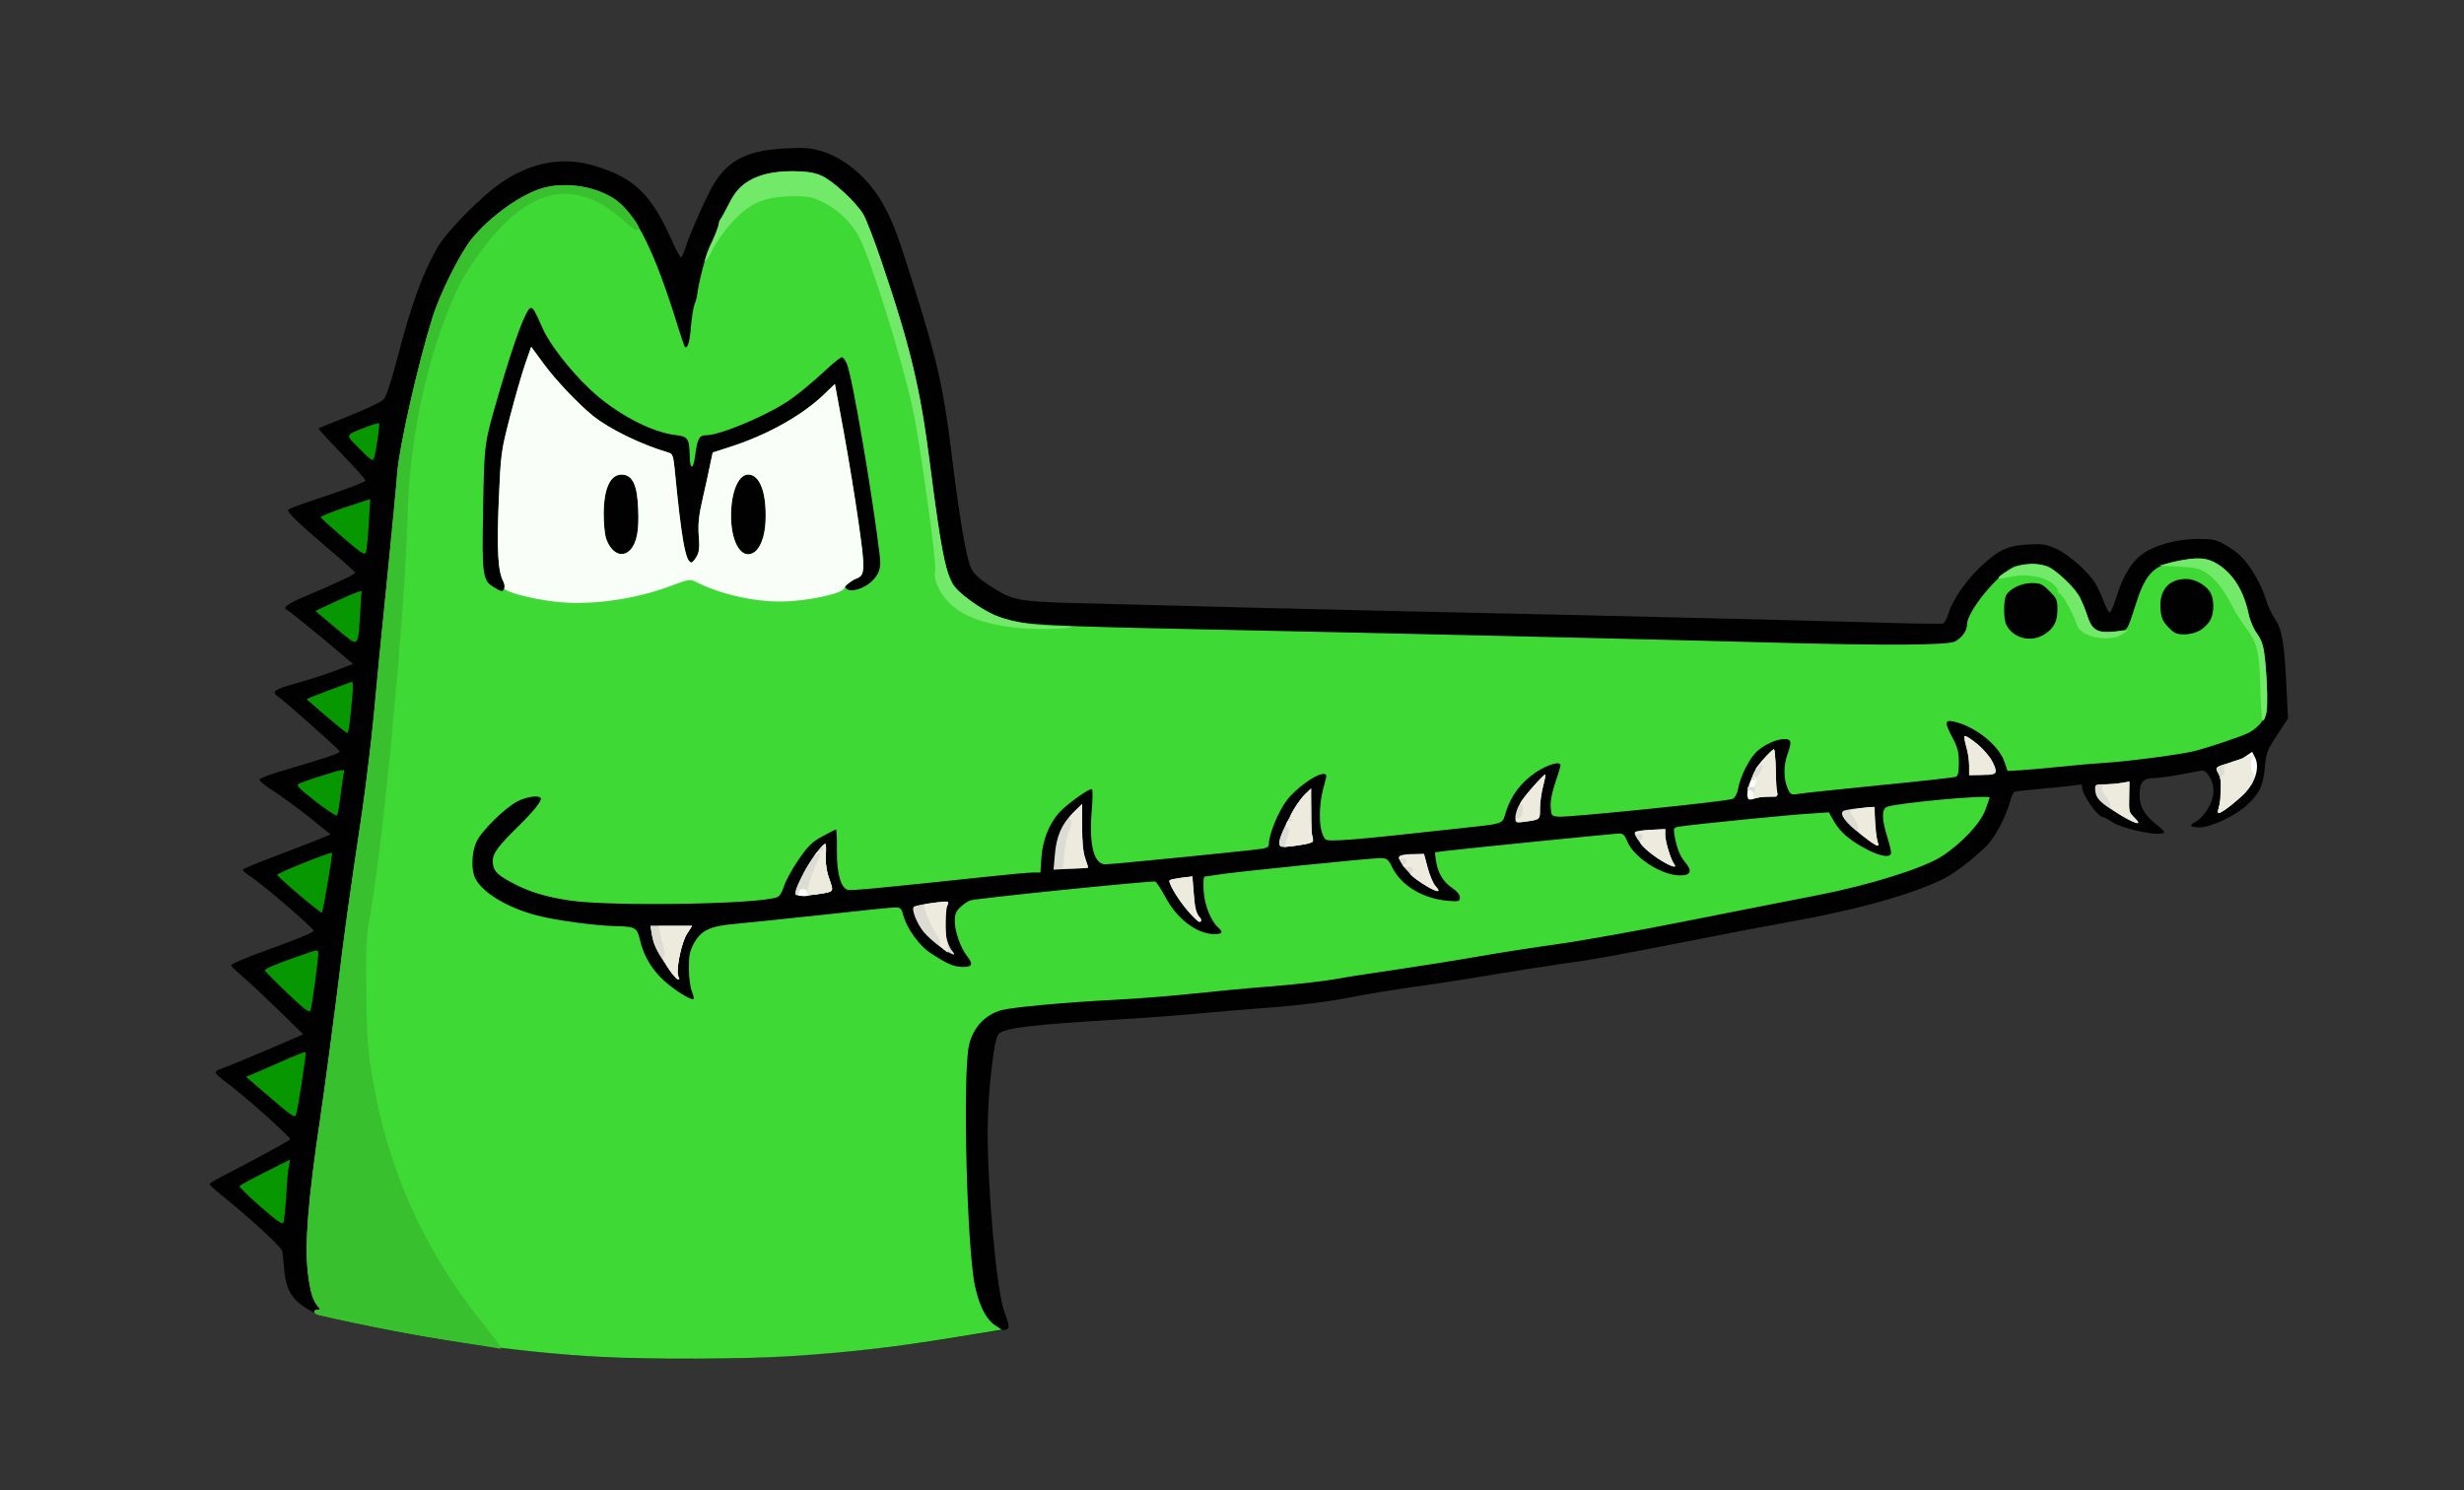 <!DOCTYPE svg PUBLIC "-//W3C//DTD SVG 20010904//EN" "http://www.w3.org/TR/2001/REC-SVG-20010904/DTD/svg10.dtd">
<svg version="1.0" xmlns="http://www.w3.org/2000/svg" width="1200px" height="726px" viewBox="0 0 12000 7260" preserveAspectRatio="xMidYMid meet">
<rect x="0" y="0" width="12000" height="7260" fill="#333333" stroke="none"/>
<g id="layer101" fill="#000100" stroke="none">
<path d="M2920 6609 c-229 -13 -535 -47 -769 -85 -260 -42 -573 -108 -621 -131 -99 -47 -138 -103 -146 -211 -3 -37 -7 -77 -10 -89 -4 -19 -157 -161 -297 -273 -31 -25 -56 -48 -57 -52 0 -4 33 -24 73 -44 95 -48 310 -164 320 -174 8 -7 -226 -216 -314 -280 -26 -19 -49 -40 -49 -46 0 -6 15 -15 33 -21 17 -5 114 -45 213 -87 l181 -78 -126 -123 c-69 -67 -147 -140 -173 -161 -25 -22 -49 -44 -52 -51 -3 -7 69 -38 200 -85 118 -42 203 -78 202 -84 -4 -16 -250 -227 -304 -262 -24 -15 -43 -31 -41 -36 1 -4 72 -34 157 -66 85 -32 181 -69 213 -82 l57 -24 -107 -86 c-60 -47 -139 -105 -176 -128 -37 -24 -66 -47 -64 -53 1 -5 41 -21 87 -35 253 -75 310 -94 304 -103 -9 -15 -269 -245 -298 -265 -38 -24 -21 -37 94 -68 52 -14 134 -41 183 -59 l87 -33 -155 -130 c-86 -71 -160 -130 -166 -132 -26 -10 0 -31 84 -66 165 -70 247 -109 247 -116 0 -3 -48 -48 -108 -98 -181 -154 -228 -200 -217 -210 6 -5 55 -24 110 -42 170 -56 265 -92 265 -100 0 -5 -52 -63 -116 -130 -64 -66 -115 -122 -113 -123 2 -2 70 -30 152 -62 81 -33 156 -68 166 -80 12 -12 37 -90 65 -197 69 -263 120 -406 193 -537 44 -80 215 -254 318 -324 147 -99 302 -126 455 -78 191 59 271 137 371 360 21 48 41 85 45 84 5 -1 13 -19 20 -40 21 -71 112 -273 144 -323 73 -114 164 -158 346 -167 96 -5 121 -3 180 15 119 37 238 144 305 275 45 87 65 143 140 382 114 361 145 500 184 820 37 304 72 510 95 554 13 27 41 52 92 85 117 75 129 77 513 86 187 5 531 14 765 20 234 6 925 22 1535 35 611 14 1269 30 1462 36 194 6 359 9 366 6 7 -3 19 -25 26 -48 19 -65 85 -161 157 -229 89 -83 131 -102 230 -108 72 -4 89 -1 138 21 61 28 153 109 189 166 12 19 31 60 42 90 12 31 25 55 30 54 5 -1 20 -35 32 -75 32 -101 70 -166 121 -205 62 -47 168 -77 272 -78 75 0 91 3 137 29 28 15 65 42 81 60 45 46 99 141 117 205 9 31 29 74 45 97 34 47 46 122 56 345 l7 138 -53 81 c-49 75 -54 86 -60 159 -8 89 -27 128 -91 186 -57 51 -173 105 -226 105 -48 0 -55 -11 -18 -28 14 -7 39 -33 55 -59 36 -56 39 -112 10 -160 -16 -27 -24 -32 -47 -28 -16 3 -64 12 -108 20 -44 8 -97 15 -117 15 -50 0 -68 21 -68 81 0 57 23 99 81 144 21 17 38 33 39 38 1 26 -197 -12 -252 -48 -20 -14 -41 -25 -46 -25 -25 0 -102 -109 -102 -146 0 -12 -6 -15 -22 -11 -13 3 -84 11 -158 17 -74 7 -140 14 -147 16 -7 1 -17 22 -23 46 -22 81 -76 182 -121 224 -83 78 -164 138 -225 165 -170 77 -418 144 -754 204 -80 14 -280 52 -445 85 -393 77 -496 96 -640 115 -66 9 -210 32 -320 50 -110 19 -283 46 -385 60 -102 14 -255 39 -340 56 -98 19 -228 35 -355 45 -110 8 -267 21 -350 29 -82 8 -262 22 -400 30 -424 26 -551 40 -590 69 -24 17 -54 281 -55 476 0 297 44 776 81 879 29 79 29 86 -6 89 -16 2 -111 17 -210 33 -560 94 -1198 129 -1755 98z"/>
</g>
<g id="layer102" fill="#079700" stroke="none">
<path d="M1268 5877 c-58 -50 -104 -96 -101 -100 2 -4 59 -35 125 -68 l121 -61 -6 32 c-4 17 -10 81 -13 143 -4 62 -10 120 -13 129 -5 15 -26 1 -113 -75z"/>
<path d="M1317 5347 l-119 -102 29 -12 c15 -6 80 -34 143 -62 63 -28 116 -49 118 -46 5 4 -37 282 -47 306 -5 15 -27 0 -124 -84z"/>
<path d="M1398 4836 c-60 -57 -108 -106 -108 -109 0 -9 53 -31 168 -71 89 -32 92 -32 92 -12 0 35 -31 260 -38 278 -6 13 -28 -4 -114 -86z"/>
<path d="M1457 4359 c-59 -50 -107 -94 -107 -98 0 -8 261 -113 267 -107 4 4 -43 285 -49 291 -2 3 -52 -36 -111 -86z"/>
<path d="M1536 3903 c-79 -61 -95 -78 -82 -85 9 -5 63 -24 121 -42 88 -28 105 -31 101 -17 -3 9 -10 59 -17 111 -6 52 -14 98 -18 102 -3 4 -51 -27 -105 -69z"/>
<path d="M1589 3489 c-52 -45 -95 -82 -96 -83 -1 -1 45 -20 104 -42 58 -21 111 -41 116 -43 6 -2 7 24 3 70 -12 135 -18 179 -25 179 -4 0 -50 -37 -102 -81z"/>
<path d="M1635 3059 l-99 -83 89 -42 c50 -23 100 -45 113 -49 l23 -7 -7 109 c-12 174 -3 169 -119 72z"/>
<path d="M1670 2618 c-58 -50 -106 -94 -108 -98 -2 -5 52 -26 119 -49 l122 -40 -7 120 c-4 67 -10 129 -14 139 -6 16 -22 5 -112 -72z"/>
<path d="M1751 2186 c-71 -72 -74 -64 32 -106 32 -12 60 -20 63 -18 5 6 -15 143 -25 171 -5 15 -17 7 -70 -47z"/>
</g>
<g id="layer103" fill="#3fd936" stroke="none">
<path d="M2920 6609 c-429 -24 -889 -93 -1367 -204 -27 -6 -31 -25 -6 -25 14 0 14 -2 1 -17 -25 -31 -37 -70 -48 -160 -17 -135 0 -357 60 -758 21 -143 57 -411 80 -595 40 -327 55 -435 125 -905 18 -126 43 -331 55 -455 11 -124 40 -423 65 -665 24 -242 47 -478 50 -525 10 -126 101 -529 171 -752 35 -114 133 -311 188 -380 91 -114 249 -226 357 -254 113 -29 254 -5 348 60 100 70 191 255 302 615 16 52 32 97 34 100 13 13 24 -21 30 -98 4 -47 12 -96 18 -110 6 -14 12 -37 13 -50 7 -59 47 -209 63 -237 15 -26 44 -97 46 -114 0 -3 4 -11 9 -19 5 -8 22 -41 38 -72 55 -109 141 -153 303 -154 83 0 108 4 148 22 56 26 169 131 202 188 13 22 51 121 85 220 144 424 193 628 240 1003 60 470 80 557 145 617 55 52 156 112 220 130 98 29 210 35 933 50 831 17 2269 50 2807 65 545 15 849 13 885 -5 36 -19 60 -52 60 -85 0 -59 140 -233 223 -277 34 -17 131 -20 170 -4 39 15 135 108 157 151 9 19 25 59 35 88 26 80 57 92 182 71 13 -3 21 -20 54 -124 46 -146 84 -187 191 -210 111 -23 156 -20 210 14 75 48 125 129 149 242 6 30 24 72 39 94 35 49 39 67 49 235 5 93 4 143 -3 160 -17 38 -47 70 -86 90 -36 18 -193 71 -265 89 -59 15 -315 49 -425 56 -52 3 -156 12 -230 20 -74 8 -162 15 -194 17 l-59 3 -15 -44 c-28 -83 -147 -176 -250 -197 -41 -8 -42 6 -2 81 24 46 30 69 30 120 0 48 -4 64 -15 69 -9 3 -177 22 -373 41 -196 20 -374 38 -394 42 -36 5 -39 4 -53 -30 -19 -45 -19 -110 0 -162 22 -61 20 -75 -14 -75 -38 0 -91 23 -131 57 -37 30 -85 125 -95 184 -4 24 -14 43 -26 50 -22 12 -796 91 -849 87 -34 -3 -35 -4 -38 -48 -2 -29 7 -72 23 -119 14 -41 25 -78 25 -83 0 -23 -64 -4 -122 35 -71 49 -119 112 -144 192 -20 63 4 55 -264 84 -478 53 -602 63 -615 49 -34 -36 -36 -164 -5 -268 13 -46 13 -50 -6 -50 -36 0 -137 73 -179 131 -41 55 -85 164 -85 208 0 15 -8 21 -32 25 -57 9 -732 76 -764 76 -57 0 -81 -94 -67 -263 5 -54 5 -101 1 -103 -12 -7 -130 79 -163 118 -48 56 -78 135 -83 215 l-5 73 -36 0 c-20 0 -119 9 -221 20 -527 56 -670 70 -683 64 -33 -12 -52 -84 -51 -191 1 -57 -1 -103 -5 -103 -3 1 -33 16 -66 34 -50 27 -70 47 -117 115 -31 45 -62 103 -70 128 -8 28 -21 49 -33 53 -89 35 -818 46 -1012 16 -121 -18 -206 -45 -290 -92 -67 -37 -83 -56 -83 -101 0 -36 25 -70 120 -164 82 -80 123 -132 113 -143 -13 -13 -67 -5 -110 16 -62 31 -178 145 -203 199 -23 53 -26 138 -5 178 36 70 157 143 300 180 89 24 286 50 380 52 97 2 108 7 121 64 17 78 58 147 117 201 53 48 135 99 145 90 2 -3 -1 -20 -9 -38 -7 -18 -14 -68 -14 -110 0 -63 4 -85 24 -122 36 -65 78 -85 203 -96 57 -5 248 -25 426 -44 178 -20 336 -36 352 -36 25 0 31 5 39 38 18 65 77 148 134 185 81 53 113 67 157 67 46 0 51 -13 19 -54 -31 -39 -59 -120 -59 -169 0 -34 6 -49 28 -69 15 -14 36 -28 47 -32 27 -10 887 -97 901 -92 7 3 29 37 50 76 55 105 154 180 237 180 41 0 46 -9 19 -33 -36 -33 -66 -110 -70 -179 -2 -38 0 -68 4 -68 5 0 36 -5 69 -10 80 -13 739 -80 786 -80 34 0 39 4 59 44 43 89 150 154 273 164 53 4 57 3 57 -17 0 -13 -14 -30 -39 -47 -43 -28 -70 -75 -78 -135 l-5 -37 43 -6 c87 -11 835 -86 857 -86 17 0 26 10 38 40 31 76 165 163 253 164 56 1 65 -20 28 -64 -26 -31 -41 -69 -52 -132 -5 -36 -5 -37 27 -42 60 -10 542 -58 634 -63 l91 -6 26 46 c31 53 83 96 164 137 67 34 113 39 113 13 0 -10 -9 -47 -20 -81 -25 -81 -26 -128 -2 -141 34 -18 502 -62 502 -46 0 2 -10 30 -21 61 -25 66 -116 163 -212 225 -89 58 -351 140 -602 189 -115 22 -401 79 -635 125 -234 47 -519 98 -635 114 -115 16 -289 43 -385 60 -96 17 -267 44 -380 61 -113 16 -254 38 -315 49 -60 11 -204 27 -320 36 -115 9 -284 25 -375 35 -91 10 -262 24 -380 30 -239 12 -496 36 -551 50 -80 22 -138 83 -159 168 -33 138 -11 1011 30 1183 22 96 54 156 97 185 l32 21 -222 36 c-291 48 -511 73 -792 92 -244 16 -697 18 -945 4z m7041 -3522 c43 -29 59 -60 59 -121 0 -43 -4 -53 -39 -87 -34 -34 -44 -39 -86 -39 -51 0 -107 27 -125 60 -13 25 -13 116 1 143 34 68 124 89 190 44z m756 -18 c18 -11 40 -34 48 -49 18 -35 19 -96 2 -130 -19 -37 -74 -70 -119 -70 -87 0 -133 55 -126 147 4 44 11 60 38 88 29 30 41 35 78 35 28 0 57 -8 79 -21z m-8261 -203 c3 -8 1 -23 -5 -34 -26 -48 -32 -155 -22 -392 10 -233 11 -240 55 -411 25 -96 58 -211 74 -257 l29 -83 61 83 c56 77 166 193 237 251 82 67 237 142 372 182 18 5 22 16 28 73 34 352 54 462 83 462 4 0 15 -13 24 -28 13 -22 16 -44 11 -102 -4 -59 0 -99 20 -185 14 -60 30 -135 36 -165 l12 -56 87 -28 c177 -57 346 -151 452 -252 l56 -54 42 228 c23 125 56 325 73 446 33 229 32 258 -8 273 -10 4 -28 14 -40 24 -19 14 -21 19 -9 28 20 17 84 -2 119 -35 38 -35 49 -67 42 -123 -34 -289 -134 -876 -160 -937 -8 -19 -19 -34 -25 -34 -6 0 -37 24 -68 53 -80 75 -160 140 -210 171 -119 74 -320 156 -383 156 -34 0 -43 17 -54 103 -9 67 -25 66 -26 -1 -2 -87 -8 -96 -69 -103 -118 -13 -295 -107 -417 -223 -98 -93 -196 -219 -230 -296 -40 -90 -46 -100 -58 -100 -21 0 -79 154 -156 418 -71 245 -70 234 -76 553 -6 329 -3 355 50 388 39 24 46 25 53 7z m614 -188 c31 -34 43 -93 38 -198 -4 -115 -26 -163 -74 -168 -60 -6 -94 64 -94 193 0 45 5 97 11 116 25 74 79 100 119 57z m614 3 c29 -32 45 -91 45 -166 1 -120 -29 -196 -78 -203 -52 -8 -91 79 -91 202 1 109 36 186 85 186 12 0 30 -9 39 -19z"/>
</g>
<g id="layer104" fill="#72e969" stroke="none">
<path d="M11008 3348 c-5 -182 -13 -214 -79 -303 -20 -27 -47 -70 -59 -95 -38 -76 -80 -129 -122 -158 -36 -23 -55 -28 -137 -32 l-96 -5 74 -18 c109 -25 158 -23 213 12 75 48 125 129 149 242 6 30 24 72 40 94 22 30 31 58 38 115 19 157 15 310 -9 310 -4 0 -10 -73 -12 -162z"/>
<path d="M10165 3091 c-31 -14 -43 -27 -54 -57 -18 -54 -70 -144 -82 -144 -6 0 -8 -4 -5 -8 3 -5 -7 -21 -22 -35 -40 -37 -132 -55 -207 -38 -31 7 -59 11 -61 8 -11 -10 81 -61 122 -67 78 -12 128 5 195 68 63 58 85 93 114 180 23 73 47 87 133 79 l67 -7 -30 20 c-38 25 -116 26 -170 1z"/>
<path d="M4975 3060 c-177 -15 -297 -60 -365 -137 -41 -47 -66 -110 -55 -142 8 -27 -73 -619 -109 -786 -47 -224 -198 -710 -257 -830 -38 -78 -108 -146 -187 -183 -49 -23 -69 -27 -147 -26 -131 2 -204 33 -288 125 -36 38 -78 98 -97 136 -42 84 -51 69 -11 -18 28 -63 40 -94 42 -114 0 -5 5 -15 10 -21 5 -6 23 -39 40 -72 36 -73 69 -103 146 -133 83 -33 237 -34 306 -2 56 26 169 131 202 188 13 22 51 121 85 220 144 423 192 627 240 1003 49 383 73 509 106 574 17 32 115 108 187 145 69 35 207 63 311 63 49 0 87 2 85 4 -10 9 -162 13 -244 6z"/>
</g>
<g id="layer105" fill="#39c02f" stroke="none">
<path d="M2400 6563 c-14 -2 -124 -20 -245 -39 -177 -28 -406 -73 -602 -119 -27 -6 -31 -25 -6 -25 14 0 14 -2 1 -17 -25 -31 -37 -70 -48 -160 -17 -135 0 -357 60 -758 21 -143 57 -411 80 -595 40 -327 55 -435 125 -905 18 -126 43 -331 55 -455 11 -124 40 -423 65 -665 24 -242 47 -478 50 -525 10 -126 101 -529 171 -752 35 -114 133 -311 188 -380 91 -114 249 -226 357 -254 113 -29 262 -3 350 61 39 29 109 114 109 133 0 21 -25 13 -56 -19 -16 -16 -58 -50 -94 -74 -205 -140 -410 -72 -613 202 -83 114 -106 155 -161 288 -119 293 -192 656 -201 1010 -13 463 -113 1537 -179 1922 -23 130 -24 164 -22 400 3 223 7 279 30 413 75 447 249 835 537 1196 86 108 98 126 82 123 -5 -1 -19 -4 -33 -6z"/>
</g>
<g id="layer106" fill="#a2a3a2" stroke="none">
</g>
<g id="layer107" fill="#fafef9" stroke="none">
<path d="M3250 4709 c-55 -83 -66 -107 -75 -156 l-7 -43 101 0 101 0 -24 38 c-26 38 -53 166 -43 203 10 36 -13 19 -53 -42z"/>
<path d="M5787 4439 c-50 -57 -102 -145 -90 -152 5 -3 31 -8 59 -12 l51 -6 6 81 c3 48 11 90 21 105 18 28 20 35 7 35 -5 0 -30 -23 -54 -51z"/>
<path d="M3892 4363 c-27 -5 -25 -17 23 -113 29 -57 91 -140 105 -140 3 0 4 26 2 57 -2 39 3 77 17 115 22 64 25 60 -54 73 -22 3 -47 7 -55 9 -8 2 -25 1 -38 -1z"/>
<path d="M6236 4122 c-13 -13 -4 -45 38 -128 25 -49 60 -103 78 -121 l33 -32 1 112 c0 62 2 121 5 131 3 16 -3 21 -31 27 -60 12 -119 17 -124 11z"/>
<path d="M10805 3938 c17 -54 17 -135 1 -166 -15 -29 -15 -32 1 -40 10 -5 34 -12 54 -16 21 -4 53 -17 72 -30 l35 -24 13 25 c28 51 1 133 -63 191 -43 39 -103 82 -114 82 -3 0 -3 -10 1 -22z"/>
<path d="M8516 3893 c-23 -24 17 -133 72 -195 24 -26 47 -48 51 -48 4 0 8 44 9 97 1 54 5 106 8 115 5 15 -1 18 -40 18 -24 0 -56 4 -69 9 -14 6 -28 7 -31 4z"/>
<path d="M2696 2930 c-115 -14 -245 -50 -240 -65 3 -7 1 -22 -5 -33 -26 -48 -32 -155 -22 -392 10 -233 11 -240 55 -411 25 -96 58 -211 74 -257 l29 -83 61 83 c56 77 166 193 237 251 82 67 237 142 372 182 18 5 22 16 28 73 34 352 54 462 83 462 4 0 15 -13 24 -28 13 -22 16 -44 11 -102 -4 -59 0 -99 20 -185 14 -60 30 -135 36 -165 l12 -56 87 -28 c177 -57 346 -151 452 -252 l56 -54 42 228 c23 125 56 325 73 446 33 229 32 258 -8 273 -24 9 -59 36 -62 48 -6 27 -187 65 -311 65 -137 0 -299 -38 -411 -96 -28 -14 -35 -13 -125 21 -178 67 -400 96 -568 75z m374 -252 c31 -34 43 -93 38 -198 -4 -115 -26 -163 -74 -168 -60 -6 -94 64 -94 193 0 45 5 97 11 116 25 74 79 100 119 57z m614 3 c29 -32 45 -91 45 -166 1 -120 -29 -196 -78 -203 -52 -8 -91 79 -91 202 1 109 36 186 85 186 12 0 30 -9 39 -19z"/>
</g>
<g id="layer108" fill="#dcdcd4" stroke="none">
<path d="M3250 4709 c-55 -83 -66 -107 -75 -156 l-7 -43 101 0 101 0 -24 38 c-29 43 -59 195 -42 212 7 7 6 10 -2 10 -6 0 -30 -28 -52 -61z"/>
<path d="M4580 4613 c-29 -21 -66 -54 -82 -74 -34 -42 -60 -110 -48 -122 9 -10 160 -30 167 -23 3 2 0 13 -6 24 -25 46 -8 174 27 215 25 28 -1 19 -58 -20z"/>
<path d="M3876 4338 c22 -72 121 -228 144 -228 3 0 4 26 2 57 -2 39 3 77 17 115 22 65 25 61 -61 74 -40 5 -48 4 -48 -10 0 -9 -8 -16 -20 -16 -11 0 -20 7 -20 15 0 8 -5 15 -11 15 -6 0 -8 -9 -3 -22z"/>
<path d="M6924 4302 c-60 -39 -121 -112 -109 -131 3 -6 32 -11 63 -11 l57 0 18 67 c10 37 27 78 39 90 34 37 0 29 -68 -15z"/>
<path d="M5137 4166 c7 -91 33 -152 89 -207 l44 -43 0 111 c0 73 5 125 15 153 8 24 14 44 13 45 -2 2 -40 5 -85 7 l-82 4 6 -70z"/>
<path d="M8070 4179 c-59 -40 -118 -109 -107 -126 3 -5 37 -10 76 -11 l71 -3 0 29 c0 31 27 120 43 140 20 26 -22 11 -83 -29z"/>
<path d="M6236 4122 c-13 -13 -4 -45 38 -128 25 -49 60 -103 78 -121 l33 -32 1 112 c0 62 3 121 5 131 3 16 -3 21 -31 27 -60 12 -119 17 -124 11z"/>
<path d="M9062 4064 c-73 -55 -104 -97 -86 -113 5 -5 42 -11 82 -15 l72 -6 1 52 c2 66 4 87 13 116 4 12 4 22 -1 22 -4 0 -41 -25 -81 -56z"/>
<path d="M7380 3982 c0 -15 8 -42 18 -60 18 -34 122 -155 128 -150 2 2 -3 28 -11 58 -8 30 -15 79 -15 107 0 58 3 55 -82 67 -36 4 -38 3 -38 -22z"/>
<path d="M10319 3965 c-90 -53 -112 -76 -115 -115 -2 -29 -1 -30 44 -30 26 0 64 -3 85 -7 l38 -6 -1 64 c-2 87 -3 83 26 113 41 40 9 32 -77 -19z"/>
<path d="M10805 3938 c17 -54 17 -135 1 -166 -19 -36 -27 -30 79 -66 49 -17 112 -32 88 -20 -15 7 -17 71 -3 76 6 2 8 16 4 35 -4 18 -10 30 -15 27 -5 -3 -9 1 -9 8 0 22 -121 128 -145 128 -4 0 -4 -10 0 -22z"/>
<path d="M8540 3871 c0 -12 -6 -21 -15 -21 -8 0 -15 -5 -15 -11 0 -6 9 -9 19 -6 14 3 20 -2 24 -19 2 -14 0 -27 -6 -31 -6 -3 -7 -1 -3 5 4 7 2 12 -3 12 -13 0 -13 -2 -1 -34 10 -26 87 -116 99 -116 4 0 8 52 9 115 l3 115 -40 0 c-22 0 -46 3 -55 6 -12 4 -16 0 -16 -15z"/>
<path d="M9590 3729 c0 -25 -6 -67 -14 -92 -7 -25 -11 -48 -9 -51 12 -12 113 78 133 118 32 67 29 71 -45 71 l-65 0 0 -46z"/>
</g>
<g id="layer109" fill="#ecebde" stroke="none">
<path d="M3256 4718 c-20 -31 -30 -56 -24 -59 7 -5 7 -18 0 -40 -6 -19 -13 -51 -17 -71 l-6 -38 81 0 80 0 -24 38 c-29 43 -59 195 -42 212 7 7 6 10 -2 10 -7 0 -27 -24 -46 -52z"/>
<path d="M4595 4624 c-11 -8 -19 -22 -17 -29 2 -8 -9 -32 -23 -52 -24 -36 -61 -131 -54 -137 2 -2 31 -7 63 -11 55 -6 58 -6 50 12 -9 19 -11 134 -2 196 3 20 5 37 4 37 -1 0 -10 -7 -21 -16z"/>
<path d="M5787 4439 c-50 -57 -102 -145 -90 -152 5 -3 31 -8 59 -12 l51 -6 7 83 c4 46 7 88 8 95 1 7 7 14 15 17 15 6 18 26 4 26 -5 0 -30 -23 -54 -51z"/>
<path d="M3930 4349 c0 -23 27 -104 49 -146 21 -43 18 -65 -6 -35 -13 15 -13 15 -3 -5 6 -13 16 -20 24 -17 9 3 13 -1 13 -12 -1 -9 3 -18 8 -20 6 -3 9 18 7 53 -2 39 3 77 17 115 22 65 25 61 -61 74 -37 5 -48 3 -48 -7z"/>
<path d="M6919 4298 c-35 -22 -58 -43 -51 -45 21 -8 14 -36 -8 -30 -11 3 -23 1 -26 -4 -3 -5 0 -9 5 -9 6 0 11 -7 11 -16 0 -12 -6 -15 -21 -11 -13 3 -19 1 -16 -6 2 -7 29 -13 63 -15 l59 -3 18 68 c10 37 27 78 39 90 35 38 -1 28 -73 -19z"/>
<path d="M5183 4163 c3 -38 14 -90 24 -116 14 -37 15 -50 5 -56 -8 -5 -2 -17 23 -41 l35 -34 0 111 c0 73 5 125 15 153 8 23 15 44 15 46 0 2 -28 4 -61 4 l-62 0 6 -67z"/>
<path d="M8071 4179 c-63 -42 -99 -81 -81 -87 5 -2 10 -11 10 -19 0 -11 -6 -14 -21 -10 -12 3 -19 1 -16 -6 2 -6 35 -12 75 -15 l72 -4 0 29 c0 32 27 120 43 141 20 26 -22 11 -82 -29z"/>
<path d="M6269 4082 c11 -33 11 -46 2 -51 -17 -11 -2 -41 17 -34 14 4 14 3 3 -5 -12 -8 -10 -17 12 -54 14 -23 38 -55 54 -70 l28 -27 -3 95 c-2 53 1 108 7 126 6 17 8 35 4 39 -5 4 -37 12 -73 16 l-66 9 15 -44z"/>
<path d="M9087 4083 c-31 -23 -45 -39 -39 -45 7 -7 1 -23 -14 -45 -13 -20 -24 -39 -24 -43 0 -7 110 -24 115 -18 2 2 5 37 8 78 3 41 8 83 12 93 11 25 -5 21 -58 -20z"/>
<path d="M7383 3994 c0 -8 6 -13 13 -10 7 3 14 -7 18 -25 6 -33 4 -45 -7 -41 -15 5 11 -33 63 -91 29 -32 54 -56 56 -54 2 1 -3 27 -11 57 -8 30 -15 79 -15 107 0 57 2 55 -81 66 -27 4 -36 2 -36 -9z"/>
<path d="M10333 3974 c-39 -24 -59 -42 -56 -50 3 -8 -6 -27 -21 -44 -30 -36 -25 -60 13 -60 14 0 43 -3 63 -6 l38 -7 -1 64 c-1 87 -2 83 27 113 38 37 10 33 -63 -10z"/>
<path d="M10806 3933 c5 -16 9 -58 9 -96 0 -43 4 -66 11 -63 6 2 9 -7 7 -23 -4 -24 1 -28 49 -44 53 -18 114 -32 91 -21 -16 7 -17 71 -2 76 12 4 1 58 -12 58 -5 0 -9 6 -9 13 0 21 -121 127 -145 127 -4 0 -3 -12 1 -27z"/>
<path d="M8544 3851 c9 -61 10 -65 16 -71 3 -3 10 -15 17 -26 15 -27 5 -40 -13 -16 -7 9 -14 14 -14 9 0 -9 80 -97 89 -97 4 0 8 52 9 115 l3 115 -40 0 c-22 0 -47 3 -57 7 -15 6 -16 2 -10 -36z"/>
<path d="M9590 3730 c0 -26 -6 -68 -14 -93 -7 -25 -11 -48 -9 -51 3 -3 29 13 59 35 51 39 101 114 92 140 -2 5 -31 11 -66 13 l-62 2 0 -46z"/>
</g>


</svg>